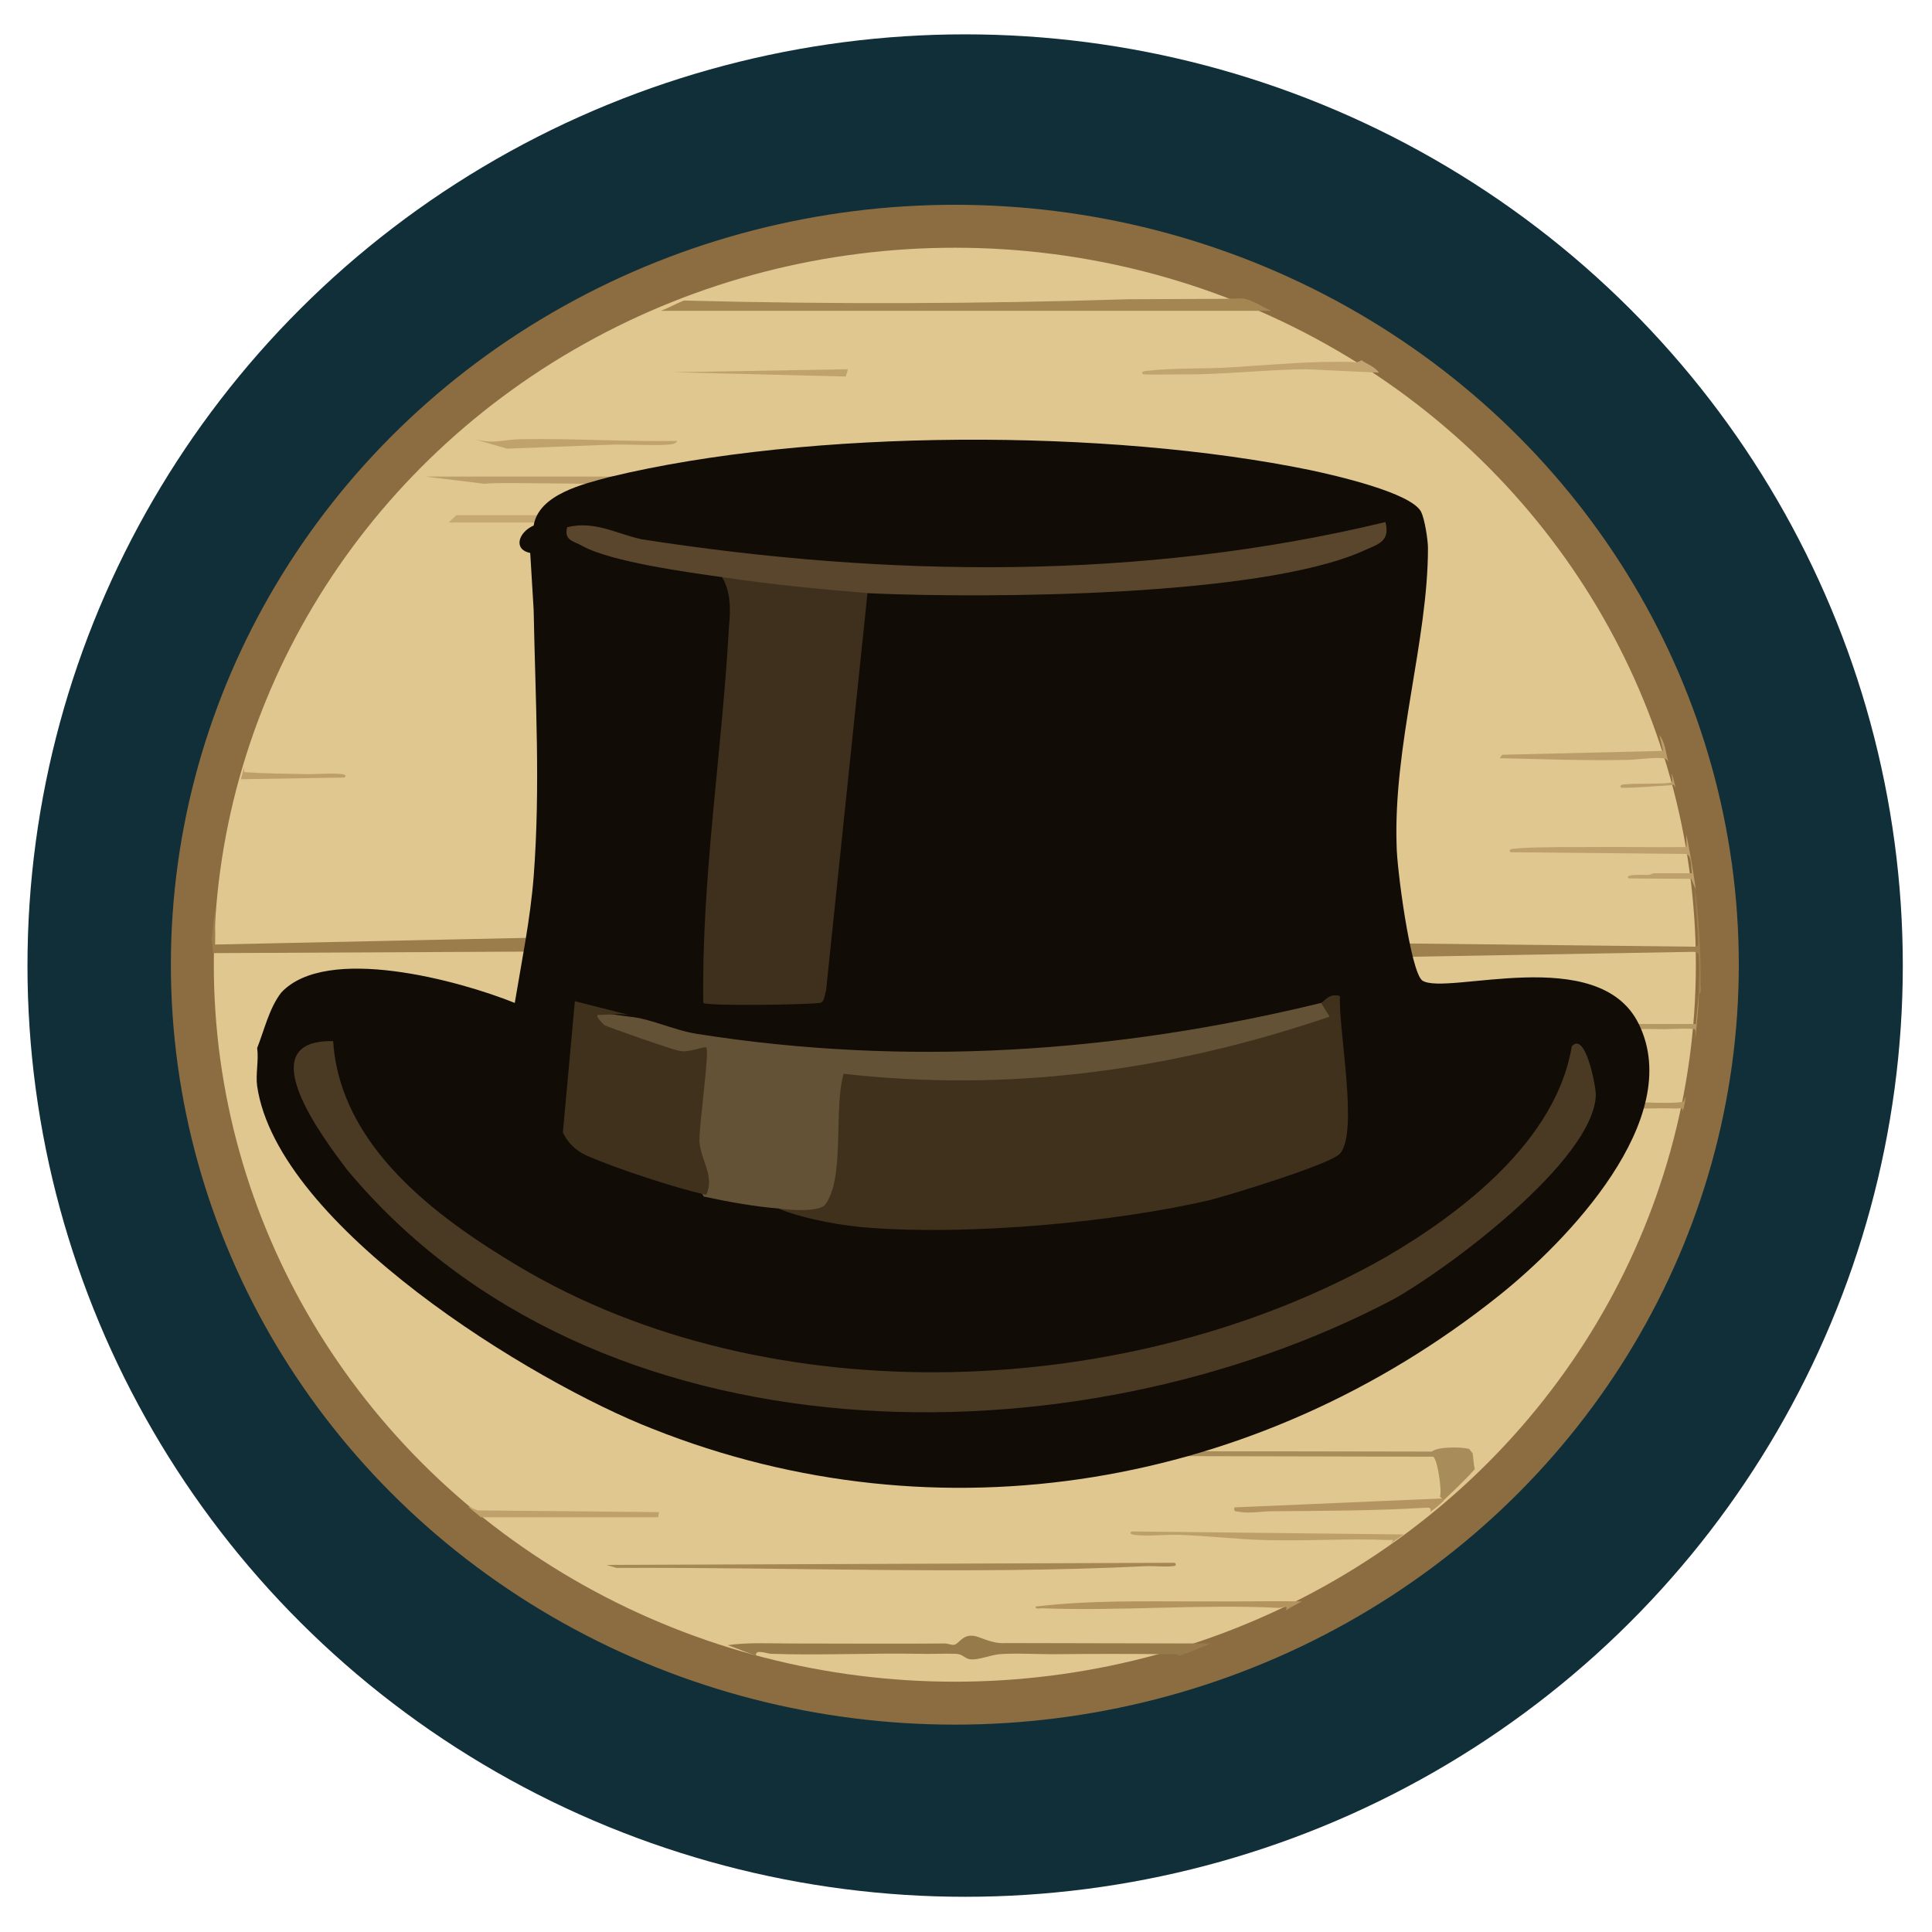 <?xml version="1.0" encoding="utf-8"?>
<!-- Generator: Adobe Illustrator 24.2.3, SVG Export Plug-In . SVG Version: 6.00 Build 0)  -->
<svg version="1.1" id="Layer_1" xmlns="http://www.w3.org/2000/svg" xmlns:xlink="http://www.w3.org/1999/xlink" x="0px" y="0px"
	 viewBox="0 0 450 450" style="enable-background:new 0 0 450 450;" xml:space="preserve">
<style type="text/css">
	.st0{fill:#112F39;}
	.st1{fill:#E0C78F;stroke:#8C6D41;stroke-width:10;stroke-miterlimit:10;}
	.st2{fill:#9E804F;}
	.st3{fill:#9A7D4B;}
	.st4{fill:#B69963;}
	.st5{fill:#B39560;}
	.st6{fill:#BFA26C;}
	.st7{fill:#C5A872;}
	.st8{fill:#BB9E69;}
	.st9{fill:#A48652;}
	.st10{fill:#C1A46F;}
	.st11{fill:#C0A26D;}
	.st12{fill:#BD9F6A;}
	.st13{fill:#BDA06B;}
	.st14{fill:#BB9D69;}
	.st15{fill:#B59965;}
	.st16{fill:#B3945F;}
	.st17{fill:#BD9F69;}
	.st18{fill:#A58754;}
	.st19{fill:#A88C5A;}
	.st20{fill:#977A4A;}
	.st21{fill:#B49561;}
	.st22{fill:#BFA26B;}
	.st23{display:none;}
	.st24{display:inline;}
	.st25{fill:none;}
	.st26{fill:#E0B064;}
	.st27{display:inline;fill:#E0B064;}
	.st28{display:inline;fill:none;stroke:#112F39;stroke-width:7;stroke-miterlimit:10;}
	.st29{fill:#110C05;}
	.st30{fill:#40311D;}
	.st31{fill:#4A3A24;}
	.st32{fill:#3F301D;}
	.st33{fill:#645236;}
	.st34{fill:#59462D;}
</style>
<g id="bg_x5F_border">
	<ellipse class="st0" cx="224.8" cy="224.9" rx="218.4" ry="216.9"/>
	<ellipse class="st1" cx="222.4" cy="224.7" rx="177.6" ry="172"/>
</g>
<g id="woody">
	<path class="st2" d="M395.7,231.6v-1.7c0-1.3,0.2-7.3-0.2-7.8c-0.2-0.3-0.6-0.3-0.9-0.4l-74.3,1.3l-0.1,1.2
		c-0.9-0.7-2.9-0.7-2.5-2.4c2.1,0.1,3.8-1.1,5.4-2.1l71.9,0.8l0.5-0.3c0-4.3-0.6-8.8-0.7-13.1v-0.4c0.9,7.6,1.4,15.1,1.3,22.8
		C396.2,230,396.4,231.1,395.7,231.6L395.7,231.6z"/>
	<path class="st3" d="M50.1,211.4c-0.1,2.9,0.1,5.7,0,8.6l79.2-1.7c0.9,0.4,5,2,4.1,3.3c-0.1,0.1-0.7-0.1-0.8,0l-83,0.4
		c0-1.1-0.2-2-0.3-3.1L50.1,211.4L50.1,211.4z"/>
	<path class="st4" d="M305,112.7c-7.8,0.2-15.7-0.2-23.3,0c-2.7,0.1-5.7,1.1-8.6,0.4l1.3-1.9c11.7-0.8,23.3,0.4,34.6-0.7l0,0"/>
	<path class="st5" d="M391.9,259c0.2-1.2-0.7-0.8-1.5-0.8c-8.6-0.3-19.2,0.8-27.4,0.2c-0.8-0.1-1.4-0.8-1.3,0.7
		c-0.5-0.6-0.8-1.2-1.3-1.7c4.1-0.9,8.5-0.3,12.7-0.4c1,0,1.9-0.4,2.9-0.4c4.5-0.1,11.5,0.6,15.6,0.1c0.9-0.1,0.6-0.8,1-1.2
		C392.5,256.6,392.3,257.8,391.9,259L391.9,259z"/>
	<path class="st6" d="M110.5,102.3L110.5,102.3c5.1,1.2,5.9,0.1,10.9,0c12.1-0.2,24.2,0.6,36.3,0.4c-0.2,0.8-1.4,0.8-2.7,0.9
		c-4.1,0.2-9.2-0.2-13.5,0l-23.4,0.9"/>
	<path class="st7" d="M176.9,119.2c-0.5,0.2-1.8,1.2-2.7,1.2c-2.7,0.3-6.8-0.4-8.2-0.4h-59.7l-1.8,1.7h72
		C181,121.1,181.4,119.6,176.9,119.2z"/>
	<path class="st8" d="M163.4,111H99.1l13.9,1.7c1.5-0.6,38.7,0.6,47-0.4C161.9,112,163.7,111.9,163.4,111z"/>
	<path class="st9" d="M285.3,69.6l-22.6,0.1c-34.6,1.1-69.1,1.2-103.4,0.3c-1.8,0.7-3.5,1.7-5.4,2.4h142.2c-2.2-1-4.3-2.5-6.6-2.9"
		/>
	<path class="st10" d="M304.2,86c-9.7,0.1-19.4,1.3-29,1.2c-3,0-5.9,0.1-8.9,0c-0.7-0.4,0-0.8,0.6-0.8c6.9-0.8,14-0.4,20.8-0.9
		c9.4-0.6,17.5-1.4,27.1-1.2c0.6,0,1.1,0.4,2.3-0.4c1.3,0.9,3.1,1.5,4.1,2.9"/>
	<polygon class="st11" points="156.6,86.7 197,87.7 197.5,86 	"/>
	<path class="st12" d="M56.9,178.7c0,1.4-0.2,1.1,1,1.2c4.3,0.3,8.7,0.3,12.9,0.4c2.7,0.1,6.2-0.3,8.8,0c0.6,0.1,1.3,0.3,0.6,0.8
		l-24.1,0.4C56.4,180.6,56.6,179.6,56.9,178.7L56.9,178.7z"/>
	<path class="st13" d="M394.9,206.6v0.4l-1-2.3l-14.5-0.1c-1.5-1.1,4.2-0.8,4.5-0.8c0.6-0.1,1.1-0.4,1.3-0.4h8.9
		c-0.3-1.3,0.1-4.2-1.5-4.5l-40.7-0.4c-0.7-0.4,0-0.8,0.6-0.8c3.7-0.4,7.5-0.3,11.3-0.4c1.7,0,3.5,0,5.4,0c7.5-0.1,16.1,0.1,23.6,0
		v-2.9C393.6,198.4,394.3,202.3,394.9,206.6L394.9,206.6z"/>
	<path class="st14" d="M388.6,177.5c-0.5-0.8-0.6-0.8-1.4-0.9c-2.6-0.2-6,0.4-8.5,0.4c-9.8,0.2-19.6-0.2-29.4-0.4l0.6-0.8l37.4-0.9
		c0.1-0.1-0.7-3.2-0.8-3.7C387.9,173,388,175.4,388.6,177.5L388.6,177.5z"/>
	<path class="st14" d="M390.3,183.5c-0.6-1-0.3-0.7-1.1-0.6c-3.5,0.2-8,0.6-11.5,0.6c-0.7-0.4,0-0.8,0.6-0.8c3-0.3,8.2,0,10.9-0.4
		c0.6-0.1,0.1-1.5,0.2-2.1C389.8,181.4,390,182.4,390.3,183.5L390.3,183.5z"/>
	<path class="st15" d="M395.7,231.6c-0.1,3.5-0.5,6.8-0.8,10.2c-0.1-0.4,0.2-2-0.2-2.1c-2.3-0.3-5.8,0.1-8.3,0
		c-3.1-0.1-10.7,0.2-13.1-0.3c-0.7-0.2-1.1,0.3-0.9-0.9H395l0.8-8.6C395.7,230.5,395.7,231,395.7,231.6L395.7,231.6z"/>
	<g>
		<path class="st16" d="M303.2,373c-1.3,0.7-2.4,1.3-3.8,2.1c1.1-1.5-1.3-0.4-1.8-0.6c-17.8-0.9-36.8,0.8-54.9,0.1
			c-0.5,0-1.6,0.3-1.5-0.4c12.5-1.5,25-1.2,37.6-1.2c2.9,0,5.7,0,8.7,0C292.7,373,298,372.9,303.2,373L303.2,373z"/>
		<path class="st17" d="M326.9,357.4c-1,0.9-2.1,1.3-2.9,2.1c0.7-1.1,0.5-0.8-0.6-0.8c-9.6-0.4-19.6,0.3-29.2,0
			c-6.4-0.2-13-1-19.6-1.2c-3.3-0.1-7.3,0.4-10.4,0c-0.6-0.1-1.3-0.3-0.6-0.8L326.9,357.4L326.9,357.4z"/>
		<path class="st18" d="M273.6,364c0.7,0.6,0,0.8-0.6,0.8c-1.9,0.2-4.2-0.1-6.3,0c-40.8,2-82,0.2-123.1,0.4l-2.3-0.7L273.6,364
			L273.6,364z"/>
		<g>
			<path class="st19" d="M333.5,338.1c1.4-1.2,7.1-1.1,8.7-0.6l0.8,1c0.2,1.2,0.2,2.4,0.5,3.7c-2.3,2.6-4.9,5-7.4,7.4
				c-0.3-0.1-0.3-0.2,0-0.4l-0.7-0.6c0.5-1.4-0.6-8.9-1.6-9.3L200.9,339l-0.5-0.9C244.8,338,289.2,338,333.5,338.1L333.5,338.1z"/>
			<path class="st20" d="M282,382.8c-2.5,1-4.9,2.1-7.4,2.9c-0.5-0.7-1.6-0.4-2.3-0.4c-9-0.1-18.1-0.1-27.1,0c-3.8,0-8.9-0.3-12.5,0
				c-1.9,0.2-4.7,1.3-6.3,1.2c-1.8,0-1.8-1.2-3.8-1.3c-2.6-0.1-5.8,0.1-8.7,0c-11.1-0.2-23.2,0.4-34.3,0c-0.9,0-3.8-1.2-3.5,0.4
				c-2.3-0.7-4.5-1.7-6.6-2.4c4.5-0.7,10-0.4,14.5-0.4c11.9,0,24.1,0.1,36.1,0c0.7,0,1.5,0.4,2.1,0.3c1.3-0.2,2.1-2.9,5.4-1.9
				c2.1,0.7,4,1.7,6.7,1.5L282,382.8L282,382.8z"/>
			<path class="st21" d="M336.1,349.7c-0.9,0.9-1.9,1.7-2.9,2.4c0.2-1.2-0.7-0.9-1.5-0.9c-11.7,0.7-23.7,0.7-35.3,0.8
				c-2.5,0-5.3,0.6-8,0.1c-0.8-0.1-1,0-0.9-1l48.7-2.1v0.7H336.1z"/>
			<path class="st22" d="M109,350.9l2.3,0.9l42.2,0.4l-0.2,1.2H112C111,352.5,110,351.8,109,350.9L109,350.9z"/>
		</g>
	</g>
</g>
<g id="ornaments" class="st23">
	<g class="st24">
		<path class="st25" d="M37.1,178.9c-4.7,2.3-9.2,5.2-12.6,9.1l-3.4,5.7c2.7-2.5,5.5-4.8,8.4-6.8L37.1,178.9z"/>
		<path class="st26" d="M17.4,183.1c-0.1-0.4,0-1,0-1.4c-0.1,0.3-0.4,1.2-0.7,2.1c0.1,0.1,0.2,0.1,0.3,0.1
			C17.2,183.7,17.3,183.4,17.4,183.1z"/>
		<path class="st26" d="M51.7,131.4c2.2-1.2,4.2-2,6.2-3.8c1.9-2,1.6-5.3-1.3-2.9l-1-0.2c-0.9,0.8-1.9,1.3-3.1,1.8
			c-7.1,2-14.1,4.6-19.5,9.9c3.2-6.3,6.5-12.5,9.8-18.8l0.3-1.6c1.1-1.5,0.1-3.2-1.3-2.1l-1.5,2.6l-1.4,0.5
			C-3,186,0.1,277.8,46.5,344.4c0.7,0.9,1.3,1.1,1.7,0c0.2-0.7,0.2-1.8,0.5-2.4c-3.2-3.8-5.7-8.3-8.1-12.6
			c-12-21.5-20.9-45-25.2-69.3c0.1-1.2,0.6-0.4,0.8,0.1c2.2,4.1,3.7,8,6.3,11.9c7,10.3,18.6,18.2,19.7,31.8
			c0.3,4.5-0.9,8.5-1.7,12.9c6.6-8.6,4.8-18.7-0.7-27.4c-0.5-0.7-4.7-5.8-4.3-6.2c2.1,0.1,3.4,1.2,5.6,1.2c8.2,0,11.1-12.9-1.3-11.4
			c-1.3,0.1-2.5,1.1-4,0.8c-0.1,1.1,0,0.7,0.6,0.9c2.1,0.7,4.3,0,6.3,0.8c3.9,1.5,3.4,5.7-0.7,6.8c-2.4,0.5-4.3-0.4-6.4-1.5
			c-14.8-8.2-25.1-29.7-21.9-46.3c1.6-8,9-15.4,17.8-12.1c1.7,0.8,1.8,0.2,0.5-0.8c-5.3-3.5-10-3-15,0.7l-5,5.9
			c0.1-4.7,5.3-13.8,9.7-15.6c6.5-2.4,10.9,2.2,14.8,6.6c-1.3-4.7-4.5-7.8-9-9.3c-0.6-0.2-1.1,0.3-0.9-0.9h9.2
			c-0.8-1.2-2.9-1.8-4.1-2c-9.2-1.3-14.9,4-19,11.3c-0.7-6.5,1.3-12.9,5.5-17.9c5.3-6.4,13-9.7,18.2-16c0.7-0.9,4.5-6.2,4.7-6.8
			c0.1-0.3,0.3-1.3-0.1-1.3c-4.3,0.8-8.2,1.2-12,3.4c-8.2,4.8-10.8,14.6-14.8,22.7c-0.2,0.4-0.2,1.2-0.9,1.3
			c1.6-12.7,7.7-25.2,15.4-35.4l10-10.4c-10.1,5-16.9,15.2-21.3,25.4c0.1,0.3,0.2,0.5,0.4,0.6c-0.3,0.8,0,2.5-1.7,2.4
			c-0.1-0.1,0.2-1.3,0.5-2.4c-0.4-0.3-0.5-0.9-0.1-1.9c2.4-9.2,4.8-19.6,8.5-28.3c3.7-8.8,16.4-26.5,27.6-18.2
			c6.1,4.3,3.2,14.4-4.5,13.8c-1.7-0.1-3.9-0.9-4-2.9c-2.2,1.6,0.6,4.6,2.5,5.2c4.6,1.2,8.4-1.1,10.5-4.8
			C61,140,58.7,134.3,51.7,131.4z M24.5,188c3.4-3.9,7.9-6.8,12.6-9.1l-7.5,8c-2.9,2.1-5.7,4.3-8.4,6.8L24.5,188z"/>
		<path class="st26" d="M16.2,186.1c1.7,0.1,1.3-1.6,1.7-2.4c-0.3-0.1-0.4-0.4-0.4-0.6c-0.1,0.3-0.2,0.5-0.3,0.8
			c-0.1,0-0.2-0.1-0.3-0.1C16.4,184.9,16.1,186,16.2,186.1z"/>
	</g>
	<path class="st27" d="M371.3,67.8c-63.4-58.7-156.9-74.9-236.7-37C115.2,40,93.4,53.9,78.3,68.9c-0.6,0.5,0,1.6,0.5,2.1
		c0.2,0.1,0.3,0.3,0.5,0.4c2.1-0.2,3.7-2.8,5.3-4.2c28.1-24.5,61.4-41.6,98.3-49.5c2.7-0.5,10.7-2.5,12.9-2.2c1.4,0.2-0.9,1.3-1,1.4
		c-4.6,4.4-9.3,9-12.3,14.7c-0.3,0-0.6,0.2-0.8-0.2c-1.2-1.7-1.1-5.7-4.4-6.5c-1.9-0.5-8.7,0.3-9.1,2.5c-0.5,2.1,4.3-0.2,5.5-0.2
		c4.5-0.1,6,2.7,5.5,6.7c-0.6,6.1-11.3,12.9-16.9,14.4c-8.3,2.3-17,0.2-25.3-1c-0.1-1.1,0-0.6,0.6-0.9c5.4-1.5,6.4-3.2,10-7
		c0.3-0.3,3.7-2.7,1.1-2.2c-7.8,1.7-12,8.7-19.5,11c-3.7,1.2-7.9,1.7-11.7,3c-9.7,3.4-22.1,9.9-25.7,20c2.7-2.1,4.7-4.9,7.3-7
		c8-6.7,26.9-15.6,35.2-5.6c1.5,1.6,1.6,3.5,2.9,5c0.6-5.7-2.5-9.1-7.7-11.1c-0.5-0.2-3.5-0.4-2.6-1.3c0.9-0.9,8.9-1.3,10.5-1.2
		c11.5,0.3,18.1,3.8,29.8-0.9c8.7-3.5,13.3-9.9,18.4-17.3c1.9-2.9,3.5-5.8,5.4-8.8c-0.1,3.1-0.9,5.8-0.6,9.1
		c0.5,5.3,4.7,13.5,10.6,14.3c-7.2-5.7-11-17.4-5.7-25.5c0.9-1.5,4.7-5.8,6.4-6.2c2.5-0.6,6.4,0,9.1-0.5c-8.4,7-11.5,19.4-4.1,28.3
		c7.5,9,21.7,6.4,28.6-2.1c5-6.1,3.8-15,0.3-21.6l-3.6-5.1h6.4c1.5,0,7.1,3.9,8.4,5c6,5,8.1,10.3,5.9,17.8c-0.6,1.6-1.7,3.4-2,4.5
		c-0.6,1.8,1.4,1.1,2.3,0.2c2.5-2.3,3.2-6.5,3.5-9.5c5.1,13.6,18,22.4,32.4,24.4c17.2,2.5,31.8-10.7,47.3,3c3,2.6,5.7,6.2,5.3,10.4
		c-0.9,8.9-12.9,7.8-16.7,0.8c-1-1.8-0.8-5.1-3.4-4.5c-1.6,6.6,6.3,12.8,12.5,12.9c3.6,0,9.1-3,10.1-6.6c3.4-12.9-14-22.9-25.3-22.5
		c-5.5,0.1-11,2.1-16.2,3.6c0.2-1.2,1.2-1.5,1.9-2.7c3.8-7.5-3.4-12.8-10.4-13.4c-0.6,0-2.6-0.3-2.7,0.4c6.8,1.1,16.4,8.2,8.4,14.5
		c-3.6,2.8-10.8,1.6-15,0.6c-8.6-2.1-16.8-7.5-21.7-14.5c1.6-0.2,3,0.3,4.7,0.2c2.8-0.2,7-2.5,7.2-5.6c-3.6,1.5-5.7,3.5-10,3.2
		c-6.1-0.3-7.7-10.4-10.7-14.5c-2.1-3-5.6-4.8-8.3-7.2c44.7,3.2,84,23.5,118,50.9c1,0.9,5.2,5.1,5.7,5.3c0.3,0.1,1.6-0.1,1.6-0.2
		C372.5,69.6,372.4,68.6,371.3,67.8z M233,19.1c7.2,11.5,1.7,26.7-12.8,26.7c-19.6,0.1-18.1-31.3,0.1-32.1
		C225.5,13.5,230.1,14.4,233,19.1z"/>
	<g class="st24">
		<path class="st26" d="M411.7,297.8c0.2-0.9-0.1-0.6-0.6-0.9c-1.8-1.2-3.6-1.1-5.6-1.3c5.7-5.6,10.2-12.7,13.8-19.8
			c1-1.9,1.5-4.1,2.5-6.1c2.6-4.8,8.6-6.7,9-12.9c0-1.2-0.1-3.6-1.2-4.2c-0.1,4.9-3.4,8.4-6.1,12.3c-0.2,0.3-0.3,1.2-0.9,0.5
			c-0.2-0.2,0.6-1.7,0.7-2.3c1-5.7,0.8-12.2-0.9-17.8c-0.8-2.7-2.1-4.6-3-7.2c7.7,2.3,17.3-4.3,15.9-12.7c-0.2-1.3-1-2.5-2.5-2.3
			c3.3,5.6-3.6,12.8-9.2,12.9c-5.1,0-15.8-5-18.5-9.2l-1.7-3.4c-0.1,3.7,1.9,7.7,5.1,9.7c3.9,2.5,6.3,2.1,9.2,6.6
			c7,10.8,3.8,24.9-1.6,35.6c-0.2,0.4-0.4,0.6-0.5,0.8h0.2l0.4-0.8c-0.3,0.6-0.3,2.4-1.7,2.8c-0.4-1.3,0.6-2.7,0.8-3.7v0.2
			c1.6-9,2-16.2-4.9-22.9l-1.6-1.3l-1-0.7c-0.2-0.1-0.4-0.1-0.6,0l-1.1,1.5c-0.1,0.1-0.1,0.3-0.2,0.5c-2.6,11.1,6.7,17,5.7,26.7
			c-1.1,10.5-10,18.3-18.1,24c0.1-2.6,1.3-5.3,1.7-8c0.3-2.6,0.4-5.3,0.1-7.9c-0.1-0.4-0.2-1.8-0.8-1.8c-0.6,5.9-1.1,13.1-4,18.4
			c-0.8,1.4-2.4,2.4-2.5,4.1c0.2,1,0.4,1.8,0.8,2.8c0.9,0,1.2-0.4,1.7-1C396.3,303,402.1,297.3,411.7,297.8z M407.9,252.2l3.1,5.2
			c1.1,2.6,3,8,2.6,10.7c-0.1,0.4-0.2,0.9-0.8,1C411.4,263.5,407.5,258.2,407.9,252.2z"/>
		<path class="st26" d="M407.9,111.6c-0.7-0.9-2.2-1-1.9,0.4c0.2,1.2,0.6,2.4,1.1,3.5c6.2,11.2,11.6,20.7,16.5,33.3
			c4.9,12.7,8.6,25.9,11.6,38.7l0.7,0.7c0,0.7,0,1.5,0.2,2.2c-0.1-0.2-0.3-0.4-0.6-0.2c-2.7-12.3-10.2-24.2-17.4-34.5
			c-3.3-3.5-6.5-7-9.6-10.7c-2.3-4.5-3.4-9.5-3.3-15.1c-1.8-4.2-3.2,0.7-3.4,3.1c-0.2,2.9,0,5.5,1.1,8.3c-4-3.3-7.8-6.9-11-11.2h-1
			c-0.1-0.1-0.2-0.2-0.3-0.3c0.1,0.1,0.2,0.1,0.3,0.2c0.2-2-1.1-5.7-2.9-6.9c-0.6-1.9-0.9-4.1-1.6-5.9c-0.7-1.9-1.1,0.8-1.3,1.7
			c-0.2,3.2,0.3,7.6,1.7,10.5c0.3,0.5,1.2,1.6,1.7,2.4c0.1,0.2,0.1,0.4,0.2,0.5c6.2,9.2,15.2,12.2,22.5,19.8c2.7,3,4.8,6.5,7.1,9.7
			c0.1,1.3-1,0.7-1.7,0c-5-2.9-11.2-7.8-17.2-4.1c-2.4,1.4-3.8,4.4-2.3,7c0.9,1.8,4.7,2.3,3.7,0c-0.7-1.4-1.6-3.1,0.6-4.3
			c4.6-2.6,12.6,3.3,15.9,6.2c6.9,5.8,12.1,13.3,15.2,21.7l-6.3-3.5c-5.7-1.1-11.9-0.2-15,5.2c-0.3,0.8-0.5,1.4,0.5,0.8
			c3.8-3.3,9.9-5.3,14.8-3.2c9.4,4,12.1,12.7,11.1,22.2c-0.3,4.1-3.6,8.1-7.4,9.2c5.7-11.8-1.9-27.2-16.5-25
			c-3.1,0.6-6.2,3.7-7.8,6.3c-1.1,1.8-1.6,3.6-2.9,5.2c-1.7-5.8-0.2-13.2,5-16.9c2.2-1.4,5.8-2.8,7.9-4.1c0.2-0.1,0.6-0.6,0.5-0.7
			c-5.7-0.3-12.6,4.2-14.8,9.5s-0.8,18.5,2.9,23c1.5,1.8,3.7,2.5,4.8,3.9c2.3,2.4,3.2,5.9,7.1,7.4c6,2.1,8-1.7,12.1-4.5
			c2.6-1.9,4.6-2.1,7-5c0.9-1.1,3-5.7,3.3-2.4c0.2,1.9,0,4.6,0,6.6c-1.4,44.7-12.7,86-38.6,123c-0.1,3.7,1.1,1.7,2.3,0.1
			c20.6-27.5,34.7-69.5,37.6-103.5C443.9,194.3,432.8,151.7,407.9,111.6z M416.6,224.8c-1.4-0.8-4.4-4.2-4.9-5.6
			c-1.1-0.1-1.7-1-0.7-1.7c-0.7-1.2-0.2-7.6,0.9-7.7c0.2,0,0.5,0.1,0.6,0.2c1.5,8.8,15.6,10.5,14.2,0c-1-7.6-8.7-4.6-12.6-1
			c-1.3,0.3-1.7-0.1-1.3-1.3c0.6-1.1,1.8-3,2.2-3.7c0.2-0.6,1.4-3.7,1.1-4c-3.6,1.9-4.7,6.7-6.8,10l-1.8,5.6
			c-6-4.3-3.4-10.3,0.5-15.1c6.6-8.1,20.1-3.4,21,6.3C429.7,213.2,425.5,228.1,416.6,224.8z"/>
	</g>
	<g class="st24">
		<path class="st26" d="M324.9,385.7c-3.4,0.8-7.9,2.9-8.9,6.5c-0.7,2.5,2.6-1.1,3-1.4c4.9-3.4,12.2-4.5,18.1-3.7
			c-0.1-0.6-0.8-1-1.3-1.2c-3.1-1.5-8.2-2.3-11.7-3.2l0.1,0.2c-6.7-1.8-8.4-2.8-15.6-0.3c-10.7,3.7-9.1,8.7-14.1,16.7
			c-2.9,4.5-11,13.4-16.3,14.9c-0.2,0.1-0.9,0.3-0.9-0.1c3.7-5.1,3.7-10.4-3-12.7c-1.7-0.5-4.9-1.6-6,0c7.4,0.3,10.8,6.7,6.2,12.7
			c-4.6,5.8-16.8,9.3-24.1,9.1l4.2-5.4c2.4-4.6,2.1-10.3-1.1-14.4c-0.1,2.8,0.6,5.8,0.2,8.7c-0.6,5.1-6,11.2-11.5,11
			c3.7-7.9-1.5-17.4-10.8-12.9c-2.5,1.2-4,3.1-3.5,5.9c1.1,0.1,1-1,2-1.7c10.4-7.7,13.4,5.9,6.5,12.4c-5.8,5.5-22.1,6.1-27.4-0.4
			c-2.7-3.5-3.1-8.7-2.2-12.8c0.3-1.2,1.1-2.3,1.6-3.4c0.6-1.5-1-1-1.9-0.2c-2.6,2.3-3.3,8.5-2,11.7l1.7,3.7
			c-2.9-2.2-5.6-5.3-7.5-8.3c-2.2-3.5-3.4-7.7-7.2-10.2c-0.3-0.1-3.4-2.1-2.7-0.5c0.3,0.8,3.1,3,4,4.5c0.1,0.3,2.1,3.6,0.7,2.9
			c-0.7-0.2-2.1-2.2-2.9-2.8c-6.2-4.9-15.4-9.2-23-11.1c-11-2.8-28.5-2.4-29.1-17.5c-0.6-0.1-0.6,0.6-0.7,1.1
			c-2,9,5.4,12.9,12.9,14.8c-0.4,0.8-1.1,0.5-1.8,0.6c-15.6,3.1-28.1-3.5-26.5-20.4c0-0.4,0.4-1.4-0.3-1.3c-3,6.2-2.4,12.4,2,17.8
			c2.4,3,4,3.7,7.3,5.3c0.2,0.1,1.6,0.3,0.8,1c-0.3,0.2-8.2-1.5-9.3-1.9c-1.5-0.5-3.1-1.3-4.6-1.9c-0.2-0.1-2.7-1.9-2-0.4
			c1.2,2.8,11.5,5.6,14.5,5.8c13.1,0.8,22.2-4.3,36.5-0.5c1.8,0.4,4.6,1.3,5.8,2.5c-8.1-0.4-15.2,11.4-6.4,15.8
			c2.7,1.3,8.8,1.2,10.1-1.9c0.8-1.5-2.2,0.9-2.7,1c-8.5,1.8-12-5.4-4.9-10.6c5.3-3.9,13.2-0.8,18.2,2.5
			c8.5,5.5,13.2,13.9,22.6,18.8c9,4.6,22.5,4.8,29.4-3.2c0.4-0.5,1.1-2.1,1.2-2.2c0.1-0.1,1.6,0.4,2.1,0.4
			c14.6,0.2,22.6-2.4,35.5-8.5c7.9-3.8,13.4-9,18.4-16c3.9,14.9,22.6,10.1,23.9-3.7c-2.6,3.6-4.2,7.7-8.5,9.5
			c-7.3,3.1-13.8-1.8-12.5-9.5c1-6.2,5.5-10.7,11.2-12.9c0.2,0,0.3-0.1,0.5-0.1c-0.2,0.1-0.4,0.1-0.5,0.2c2.4-0.5,4.6-0.7,6.8-0.7
			c0.8,0,1.6,0.1,2.3,0c2.7,0.1,5.5,0.5,8.3,1.1C328.5,386,326,385.3,324.9,385.7z"/>
		<path class="st26" d="M224,424.7c3,0,5.4-6.2,1.8-7.1c-0.4,4.5-4.9,6.6-5.7,0.9c-0.2-1.6,0.9-5.8-0.7-6.2
			c-1.3-0.2-2.6,3.6-2.6,4.6C216.7,420.4,220.3,424.8,224,424.7z"/>
	</g>
	<ellipse class="st28" cx="222.4" cy="225" rx="171" ry="165.8"/>
</g>
<g id="hat">
	<g>
		<path class="st29" d="M59.9,253c-0.4-2.8,0.4-6,0-8.9c1.6-4,2.8-9.3,5.6-12.9c10.5-11.3,41.5-2.8,54.4,2.4
			c1.6-9.7,3.6-19.3,4.4-29.4c1.6-21,0.4-41.1,0-62.1l-0.8-13.3c-4-0.8-2.8-4.8,0.8-6.4c1.2-7.3,11.7-9.7,17.7-11.3
			c46.7-11.3,116.1-11.3,163.2-1.6c5.6,1.2,23.4,5.2,25.8,9.7c0.8,1.6,1.6,6.4,1.6,8.5c0,21.4-8.1,45.9-7.3,69.3
			c0,4.8,3.2,29.4,6,31.4c5.6,3.6,41.1-8.9,50.4,10.1c10.9,22.2-16.9,50.8-32.6,63.3c-56,44.7-130.2,57.6-197.1,31
			C124,321.9,64.7,285.6,59.9,253L59.9,253z"/>
		<g>
			<path class="st30" d="M307.7,233.6c0.8-0.4,2-2.4,4.4-1.6c-0.4,7.7,4.4,31.8,0,36.7c-2,2.4-25.8,9.7-30.6,10.9
				c-22.6,5.2-55.6,8.1-78.6,6.4c-6.4-0.4-15.3-2-21.4-4.4c1.2-2.4,4-3.6,8.5-2.8c2-8.5,3.2-16.9,2.8-26.2c1.2-4,2.8-6,7.3-4.8
				c31.8,1.2,75.8,0.8,105.6-11.7C306.5,235.6,307.3,234.4,307.7,233.6L307.7,233.6z"/>
			<path class="st31" d="M77.6,242.5c1.6,24.6,24.2,41.1,43.1,52.4c58.8,35.1,143.1,31.4,201.9-2c18.1-10.5,39.9-27.4,43.5-49.2
				c3.2-3.6,5.6,9.3,5.6,11.3c-0.4,15.3-34.7,40.7-47.1,47.6c-74.1,39.1-186.2,39.1-243.8-30.2C75.2,265,57.9,242.1,77.6,242.5
				L77.6,242.5z"/>
			<path class="st32" d="M202.1,137.7l-9.7,93.1c-0.4,1.2-0.4,2.8-1.6,2.8c-2.4,0.4-25.8,0.8-27,0c-0.4-29.4,4.4-58.4,6-87.8
				c0.4-3.6,0.4-8.1-1.6-11.3C177.6,131.3,194.1,132.5,202.1,137.7L202.1,137.7z"/>
			<path class="st33" d="M307.7,233.6l2,3.2c-36.7,12.5-74.5,17.7-113.2,13.3c-2.4,8.1,0.4,24.6-4.4,30.6c-1.6,1.6-8.1,1.2-10.5,0.8
				c-5.6-0.4-12.1-1.6-17.7-2.8c-4.8-8.5-6-18.9-2.8-30.6c-4.8-0.4-24.6-5.2-24.2-10.1c0-0.8,0.4-1.6,0.8-2.4l8.9,1.2
				c4.8,0.4,10.5,3.2,15.7,4C211,248.5,259.8,245.3,307.7,233.6L307.7,233.6z"/>
			<path class="st34" d="M168.7,134.5c-8.5-1.2-26.2-3.6-33-7.3c-2-1.2-4.4-1.2-3.6-4.4c6.4-1.6,11.7,1.6,17.3,2.8
				c57.2,8.9,116.5,9.7,173.3-4c1.2,4.8-2,5.2-5.6,6.9c-24.2,10.5-87,10.9-114.4,9.7C191.7,137.3,179.2,136.1,168.7,134.5
				L168.7,134.5z"/>
			<path class="st30" d="M146.5,236.4c-2.4-0.4-4.8,0-7.3,0c-0.4,0.4,0.8,1.6,1.6,2.4c0.8,0.4,16.5,6,17.7,6c2,0.4,5.6-1.2,6-0.8
				c0.8,0.8-1.6,17.3-1.6,21.8c0.4,4.8,3.6,8.1,1.6,12.5c-7.3-1.6-21.8-6.4-28.2-9.3c-2.4-1.2-4-2.8-5.2-5.2l2.8-30.6L146.5,236.4
				L146.5,236.4z"/>
		</g>
	</g>
</g>
</svg>
